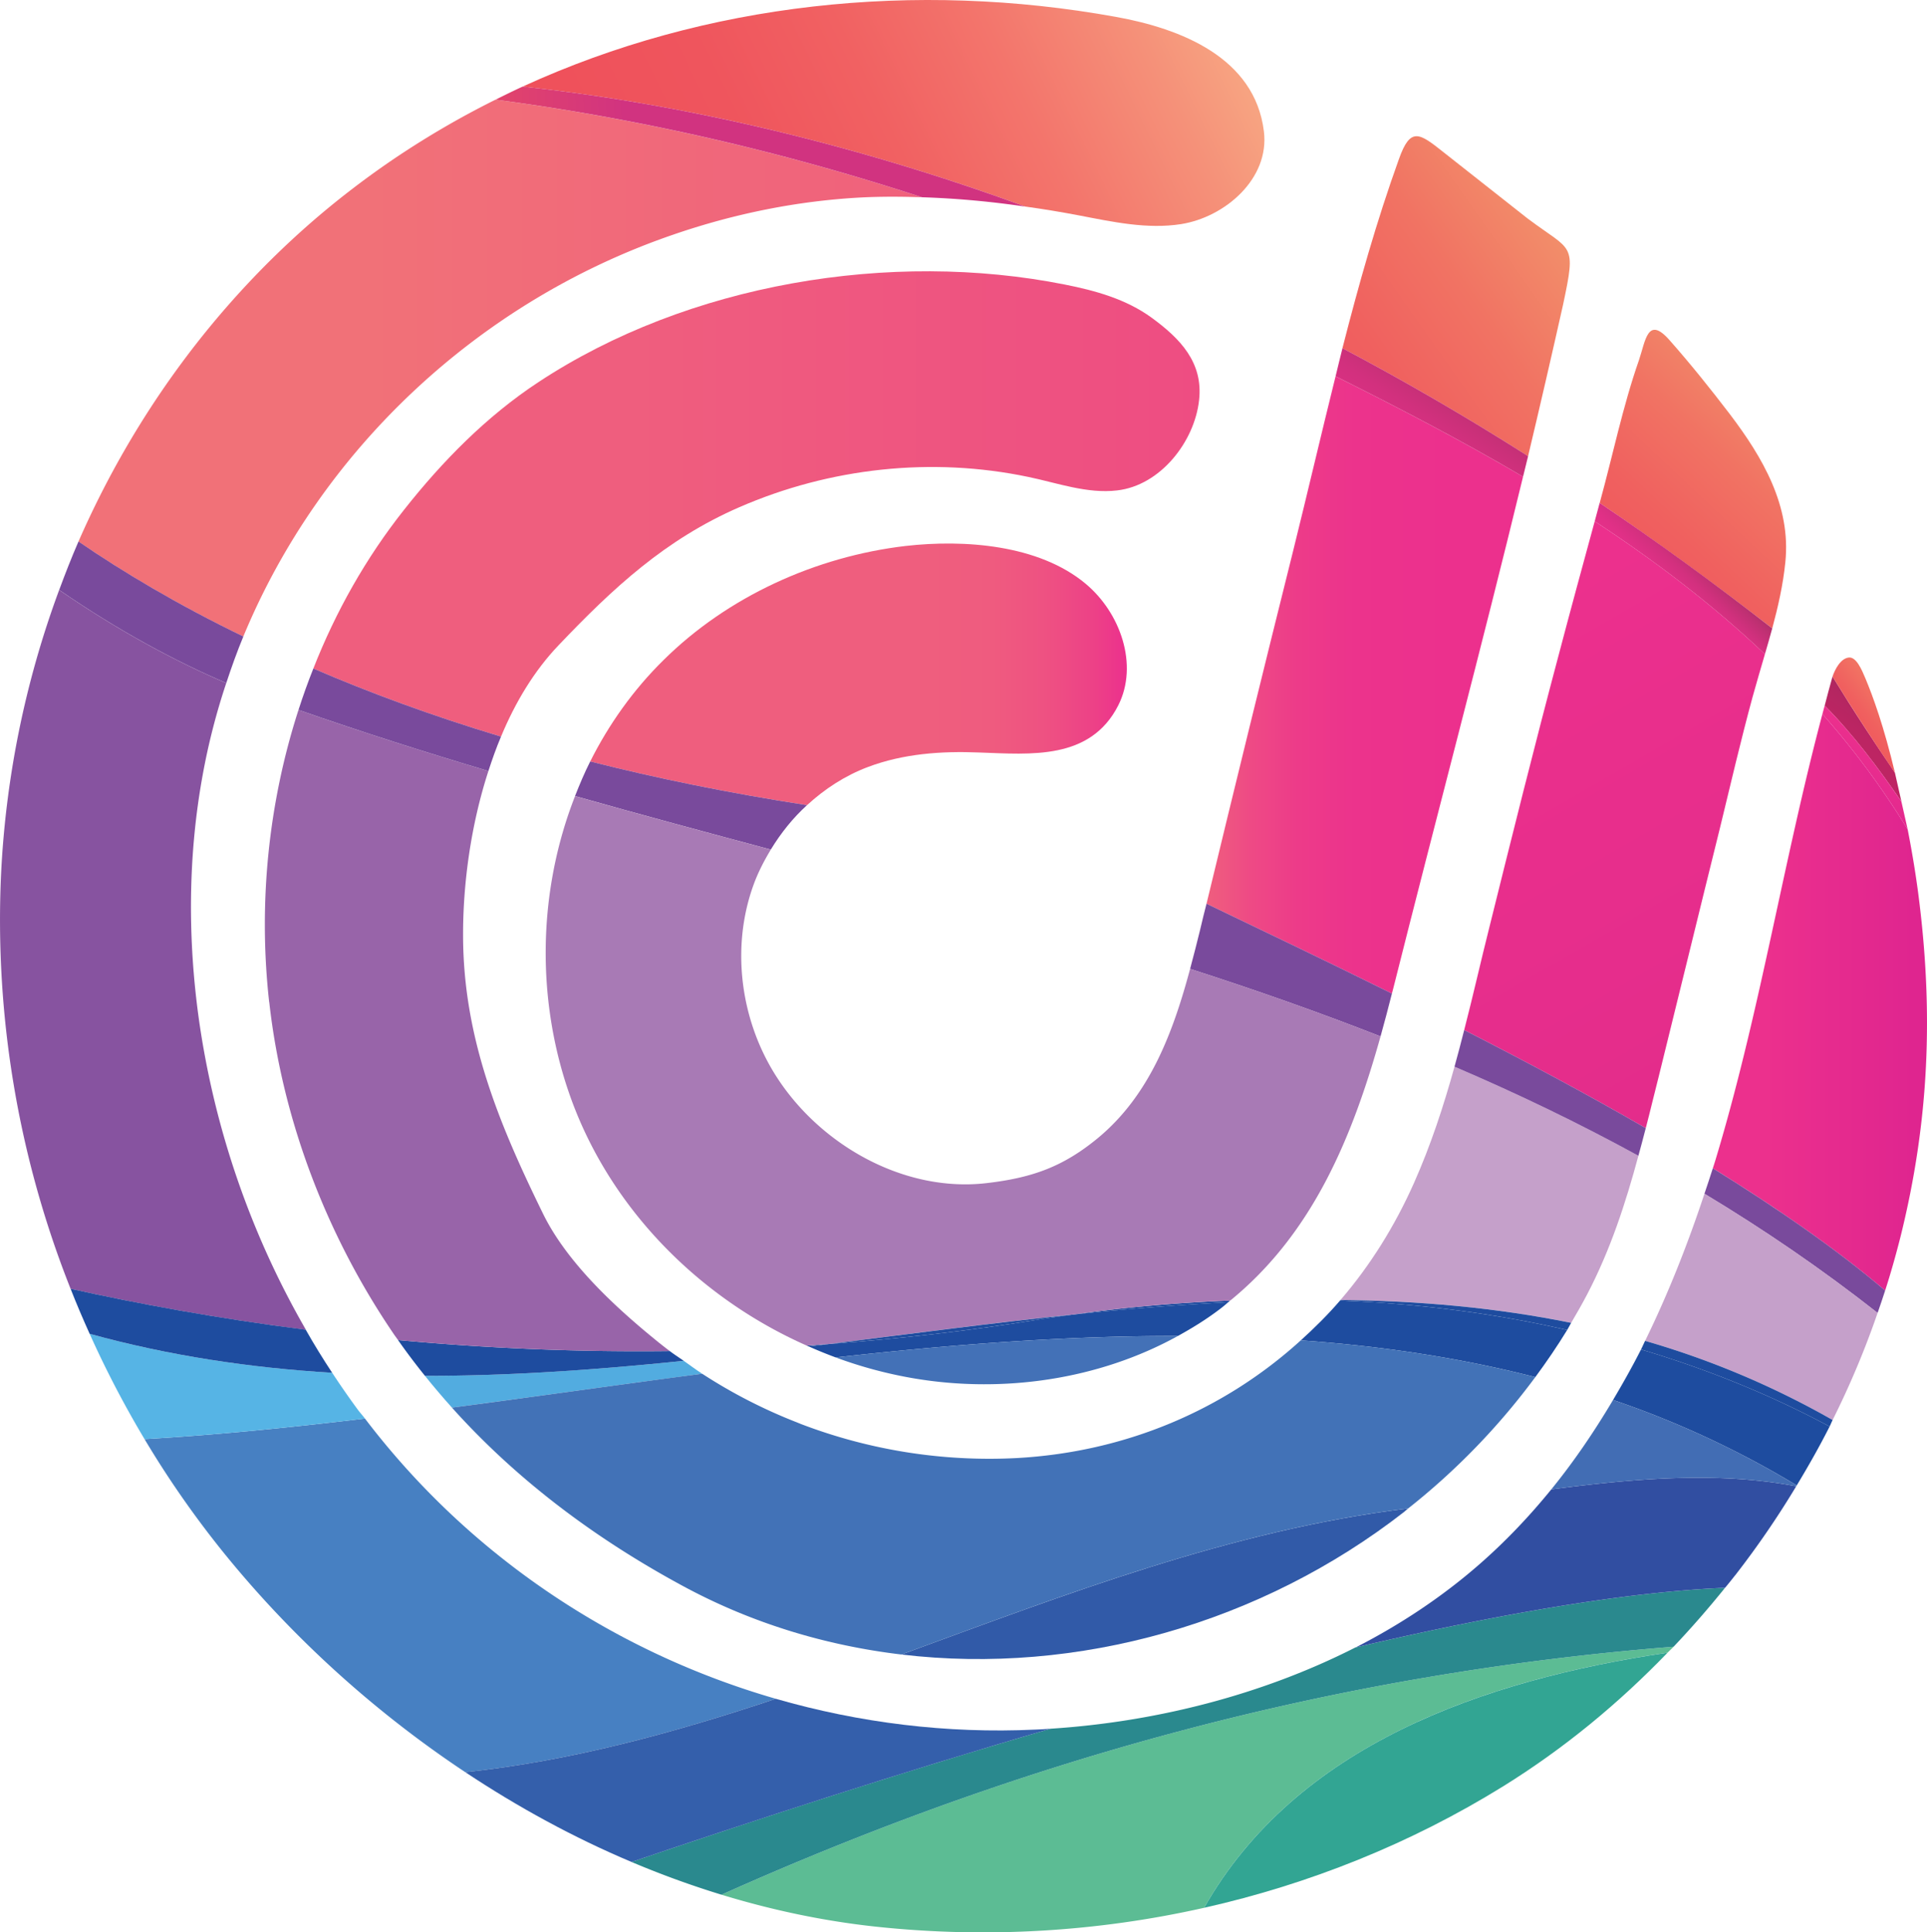 <svg id="Capa_1" data-name="Capa 1" xmlns="http://www.w3.org/2000/svg" xmlns:xlink="http://www.w3.org/1999/xlink" viewBox="0 0 3395.09 3405.27"><defs><style>.cls-1{fill:url(#Degradado_sin_nombre_265);}.cls-2{fill:url(#Degradado_sin_nombre_33);}.cls-3{fill:url(#Degradado_sin_nombre_262);}.cls-4{fill:url(#Degradado_sin_nombre_248);}.cls-5{fill:url(#Degradado_sin_nombre_77);}.cls-6{fill:url(#Degradado_sin_nombre_77-2);}.cls-7{fill:#794a9c;}.cls-8{fill:#8753a0;}.cls-9{fill:#c5a0ca;}.cls-10{fill:#1e4c9f;}.cls-11{fill:#5cbc94;}.cls-12{fill:#32a593;}.cls-13{fill:#2a898e;}.cls-14{fill:url(#Degradado_sin_nombre_167);}.cls-15{fill:#4780c2;}.cls-16{fill:#56b4e5;}.cls-17{fill:#345fab;}.cls-18{fill:#314ea1;}.cls-19{fill:#426db4;}.cls-20{fill:#315aa8;}.cls-21{fill:#52ace0;}.cls-22{fill:#4272b7;}.cls-23{fill:url(#Degradado_sin_nombre_167-2);}.cls-24{fill:#4371b7;}.cls-25{fill:url(#Degradado_sin_nombre_65);}.cls-26{fill:url(#Degradado_sin_nombre_67);}.cls-27{fill-rule:evenodd;fill:url(#Degradado_sin_nombre_167-3);}.cls-28{fill:url(#Degradado_sin_nombre_89);}.cls-29{fill:url(#Degradado_sin_nombre_246);}.cls-30{fill:url(#Degradado_sin_nombre_120);}.cls-31{fill:url(#Degradado_sin_nombre_246-2);}.cls-32{fill:#a87ab5;}.cls-33{fill:#9864a9;}</style><linearGradient id="Degradado_sin_nombre_265" x1="2515.72" y1="299.45" x2="1454.64" y2="816.73" gradientUnits="userSpaceOnUse"><stop offset="0" stop-color="#f8ac85"/><stop offset="0.16" stop-color="#f59179"/><stop offset="0.36" stop-color="#f3756c"/><stop offset="0.56" stop-color="#f16162"/><stop offset="0.76" stop-color="#ef555d"/><stop offset="0.97" stop-color="#ef515b"/></linearGradient><linearGradient id="Degradado_sin_nombre_33" x1="487.33" y1="994.52" x2="1973.3" y2="994.52" gradientUnits="userSpaceOnUse"><stop offset="0.34" stop-color="#f17178"/><stop offset="1" stop-color="#f0617c"/></linearGradient><linearGradient id="Degradado_sin_nombre_262" x1="1453.13" y1="612.66" x2="1046.39" y2="625.93" gradientUnits="userSpaceOnUse"><stop offset="0" stop-color="#d13380"/><stop offset="0.99" stop-color="#ef515b"/></linearGradient><linearGradient id="Degradado_sin_nombre_248" x1="3702.73" y1="1558.1" x2="3569.26" y2="1744.96" gradientUnits="userSpaceOnUse"><stop offset="0" stop-color="#872f53"/><stop offset="0.05" stop-color="#912d56"/><stop offset="0.18" stop-color="#a5295c"/><stop offset="0.32" stop-color="#b42661"/><stop offset="0.49" stop-color="#bc2563"/><stop offset="0.77" stop-color="#bf2464"/></linearGradient><linearGradient id="Degradado_sin_nombre_77" x1="3691.8" y1="1621.61" x2="3578.11" y2="1780.76" gradientUnits="userSpaceOnUse"><stop offset="0.24" stop-color="#ec308d"/><stop offset="1" stop-color="#de248f"/></linearGradient><linearGradient id="Degradado_sin_nombre_77-2" x1="3366.8" y1="2112.1" x2="3744.13" y2="2112.1" xlink:href="#Degradado_sin_nombre_77"/><linearGradient id="Degradado_sin_nombre_167" x1="3635.59" y1="901.78" x2="3046.62" y2="1530.3" gradientUnits="userSpaceOnUse"><stop offset="0" stop-color="#f4be76"/><stop offset="0.06" stop-color="#f3b073"/><stop offset="0.23" stop-color="#f28e6a"/><stop offset="0.41" stop-color="#f17363"/><stop offset="0.59" stop-color="#f0605f"/><stop offset="0.77" stop-color="#ef555c"/><stop offset="0.97" stop-color="#ef515b"/></linearGradient><linearGradient id="Degradado_sin_nombre_167-2" x1="3298.52" y1="615.35" x2="2416.03" y2="1237.51" xlink:href="#Degradado_sin_nombre_167"/><linearGradient id="Degradado_sin_nombre_65" x1="901.13" y1="1233.93" x2="2462.52" y2="1233.93" gradientUnits="userSpaceOnUse"><stop offset="0.36" stop-color="#ef5e7e"/><stop offset="1" stop-color="#ee4d82"/></linearGradient><linearGradient id="Degradado_sin_nombre_67" x1="1388.93" y1="1534.2" x2="2334.36" y2="1534.2" gradientUnits="userSpaceOnUse"><stop offset="0.63" stop-color="#ef5e7e"/><stop offset="0.75" stop-color="#ef5b7f"/><stop offset="0.85" stop-color="#ee5182"/><stop offset="0.94" stop-color="#ed4187"/><stop offset="1" stop-color="#ec308d"/></linearGradient><linearGradient id="Degradado_sin_nombre_167-3" x1="3749.39" y1="1526.12" x2="3564.17" y2="1667.75" xlink:href="#Degradado_sin_nombre_167"/><linearGradient id="Degradado_sin_nombre_89" x1="3447.92" y1="2270.24" x2="2962.38" y2="1429.27" gradientUnits="userSpaceOnUse"><stop offset="0.02" stop-color="#e32c8b"/><stop offset="1" stop-color="#ec308d"/></linearGradient><linearGradient id="Degradado_sin_nombre_246" x1="3367.15" y1="1308.39" x2="3199.03" y2="1485.48" gradientUnits="userSpaceOnUse"><stop offset="0" stop-color="#872f53"/><stop offset="0.08" stop-color="#a42f63"/><stop offset="0.18" stop-color="#be3072"/><stop offset="0.28" stop-color="#d2307e"/><stop offset="0.4" stop-color="#e13087"/><stop offset="0.54" stop-color="#e9308c"/><stop offset="0.77" stop-color="#ec308d"/></linearGradient><linearGradient id="Degradado_sin_nombre_120" x1="2474.75" y1="1552.86" x2="3032.41" y2="1552.86" gradientUnits="userSpaceOnUse"><stop offset="0" stop-color="#ef5e7e"/><stop offset="0.14" stop-color="#ee4a85"/><stop offset="0.29" stop-color="#ed3b89"/><stop offset="0.47" stop-color="#ec338c"/><stop offset="0.77" stop-color="#ec308d"/></linearGradient><linearGradient id="Degradado_sin_nombre_246-2" x1="2964.24" y1="933.76" x2="2612.34" y2="1471.7" xlink:href="#Degradado_sin_nombre_246"/></defs><path class="cls-1" d="M2315.2,375.64C1962.28,311.69,1593.44,350,1270,498.41c239.13,26.05,541.52,85.65,885.69,211.57h.4c31.43,4.34,62.46,9.48,93.5,15.4,59.68,11.45,120.56,24.87,180.64,15.39,76.79-12.24,156-79.73,145.62-163.42C2559.9,447.09,2429,396.17,2315.2,375.64Z" transform="translate(-349.04 -345.88)"/><path class="cls-2" d="M1030.84,634.19c-41,28.42-80.78,58.82-119,91.19C726.46,882.88,583.22,1081,487.33,1300.11c77.19,52.9,173.08,110.53,290.45,167.37,136.08-328.81,414.2-590.13,756.38-707.76,107.42-37.1,219.63-60,333.42-65.92,35.26-1.74,70.5-1.47,105.72-.33Q1597.67,570.93,1222,521.55A1559.11,1559.11,0,0,0,1030.84,634.19Z" transform="translate(-349.04 -345.88)"/><path class="cls-3" d="M1270,498.41c-16.13,7.35-32,15.23-47.93,23.14q375.63,49.25,751.27,171.92A1590.85,1590.85,0,0,1,2155.65,710C1811.48,584.06,1509.09,524.46,1270,498.41Z" transform="translate(-349.04 -345.88)"/><path class="cls-4" d="M3687.64,1707.77c-3.72-5.89-6.75-10.46-8.87-13.58-1.16-1.7-2.07-3-5.33-7.83q-2.55-3.73-5.09-7.51-3.32-4.89-6.6-9.8-4.22-6.27-8.42-12.6-8.72-13.08-17.21-26.1-15.39-23.52-30.8-47.87-14.13-22.34-27.64-44.34c-.4.79-.4,2-.8,2.76-4.59,16.06-8.78,32.24-13,48.39,50.37,51.08,93.8,109,135.17,169Q3693.34,1733.06,3687.64,1707.77Z" transform="translate(-349.04 -345.88)"/><path class="cls-5" d="M3563.85,1589.29c-1.3,4.94-2.68,9.87-4,14.81a1441.75,1441.75,0,0,1,150.22,203.37q-5.53-24.57-11.06-49.14C3657.65,1698.32,3614.22,1640.37,3563.85,1589.29Z" transform="translate(-349.04 -345.88)"/><path class="cls-6" d="M3728.48,1918.66c-4.89-36.89-11.15-74.09-18.4-111.19a1441.75,1441.75,0,0,0-150.22-203.37c-67.51,254.25-108.53,515.51-183.11,768.12-3.18,10.65-6.37,21.71-9.95,32.36,113.8,70.66,218.84,143.29,303.58,215.53,9.95-30.79,18.71-62,26.66-93.16C3748.37,2321.3,3755.93,2127.87,3728.48,1918.66Z" transform="translate(-349.04 -345.88)"/><path class="cls-7" d="M777.78,1467.48C660.41,1410.64,564.52,1353,487.33,1300.11c-12.22,28.09-23.38,56.62-34,85.35,103.85,71.64,205.57,126.27,294.37,164.08C756.85,1521.8,766.66,1494.33,777.78,1467.48Z" transform="translate(-349.04 -345.88)"/><path class="cls-8" d="M699.4,2141.69c-19.89-142.9-19.1-288.55,6.76-430.26a1173.3,1173.3,0,0,1,41.51-161.89c-88.8-37.81-190.52-92.44-294.37-164.08a1674.39,1674.39,0,0,0-102.45,502.41A1761.34,1761.34,0,0,0,473.4,2617c117,26.05,257,52.11,414.6,72.24A1523.26,1523.26,0,0,1,699.4,2141.69Z" transform="translate(-349.04 -345.88)"/><path class="cls-7" d="M3670.38,2620.11c-84.74-72.24-189.78-144.87-303.58-215.53-4.66,15-9.83,30-14.79,44.94,104.41,62.92,206.3,132.36,305.06,210.06C3661.59,2646.44,3666.22,2633.34,3670.38,2620.11Z" transform="translate(-349.04 -345.88)"/><path class="cls-9" d="M3657.07,2659.58c-98.76-77.7-200.65-147.14-305.06-210.06-29.24,88.35-63.61,175.63-104.54,259.25a1515.31,1515.31,0,0,1,330.37,139.47A1544.34,1544.34,0,0,0,3657.07,2659.58Z" transform="translate(-349.04 -345.88)"/><path class="cls-10" d="M3247.47,2708.77c-2.45,5-4.69,10.16-7.2,15.16,131.31,39.07,241.92,87.23,332.24,135.78,1.92-3.75,3.44-7.7,5.33-11.47A1515.31,1515.31,0,0,0,3247.47,2708.77Z" transform="translate(-349.04 -345.88)"/><path class="cls-11" d="M1893.05,3741.16a1774.45,1774.45,0,0,0,577.49-33.33c162.23-285.95,490.36-401.12,816.51-449.55,3.47-3.59,7.18-6.92,10.61-10.54-580.87,46-1129.83,191.68-1677.44,437C1709.48,3712.05,1800.88,3731.3,1893.05,3741.16Z" transform="translate(-349.04 -345.88)"/><path class="cls-12" d="M2470.54,3707.83c185.74-41.79,364.57-113.51,527-214.17,107.36-66.71,203.17-145.93,289.48-235.38C2960.9,3306.71,2632.77,3421.88,2470.54,3707.83Z" transform="translate(-349.04 -345.88)"/><path class="cls-13" d="M2736.56,3249.32c-165.52,84.08-352.92,131-535.95,142.89h-.4C1930.85,3470.77,1671,3556,1461.74,3627.08a1628.5,1628.5,0,0,0,158.48,57.68c547.61-245.34,1096.57-391,1677.44-437q47.22-49.84,90.63-103.82c-178.25,7.5-406.24,47.77-650.54,105A1.44,1.44,0,0,0,2736.56,3249.32Z" transform="translate(-349.04 -345.88)"/><path class="cls-14" d="M3494.52,1336.82c10.35-99.08-39.79-184.73-97.88-261.31-33.82-44.21-68.83-88-105.83-129.87-39-44.61-42.58.79-54.12,34.74-28.64,81.71-46.15,168.15-69.23,251.84q149.8,101.25,304,221C3481.79,1415,3490.54,1376.3,3494.52,1336.82Z" transform="translate(-349.04 -345.88)"/><path class="cls-15" d="M992.06,2845.7c-132.15,15.88-262,28.91-388.36,36.23a1729.1,1729.1,0,0,0,133.9,193.31c120,149.83,267,284.53,431.19,393.58,186.78-19.87,367.73-69.37,547.12-129.32C1430.63,3257.23,1174.77,3086.12,992.06,2845.7Z" transform="translate(-349.04 -345.88)"/><path class="cls-16" d="M603.7,2881.93c126.35-7.32,256.21-20.35,388.36-36.23-4-5.33-8.57-10.2-12.55-15.59-15.76-21.41-30.78-43.13-45.26-65.15-143.89-8.73-286.57-29.84-427.28-68.7A1792.63,1792.63,0,0,0,603.7,2881.93Z" transform="translate(-349.04 -345.88)"/><path class="cls-10" d="M888,2689.19C730.44,2669.06,590.38,2643,473.4,2617c10.47,26.74,21.8,53.12,33.57,79.31,140.71,38.86,283.39,60,427.28,68.7-16.23-24.67-31.75-49.72-46.25-75.38Z" transform="translate(-349.04 -345.88)"/><path class="cls-17" d="M1461.74,3627.08c209.29-71,469.11-156.31,738.47-234.87-9.15.79-17.9,1.19-27.05,1.58-156.15,7.4-310.46-12-457.25-54.29-179.39,59.95-360.34,109.45-547.12,129.32C1261.53,3530.42,1359.62,3584.05,1461.74,3627.08Z" transform="translate(-349.04 -345.88)"/><path class="cls-18" d="M3082.2,2970.48c-38.78,47.7-81.23,92.43-128,133.18-65.25,56.84-138.47,105.4-216.45,145.26,244.3-57.23,472.29-97.5,650.54-105,6.76-7.89,13.13-16.18,19.49-24.08a1594.16,1594.16,0,0,0,105.92-154.79C3376.2,2938.61,3229,2951.21,3082.2,2970.48Z" transform="translate(-349.04 -345.88)"/><path class="cls-10" d="M3191,2812.91a1656.76,1656.76,0,0,1,323.63,150.58c20.49-34,40.08-68.43,57.9-103.78-90.32-48.55-200.93-96.71-332.24-135.78C3224.91,2754.24,3208.26,2783.78,3191,2812.91Z" transform="translate(-349.04 -345.88)"/><path class="cls-19" d="M3082.2,2970.48c146.82-19.27,294-31.87,431.5-5.43.31-.51.6-1,.91-1.56A1656.76,1656.76,0,0,0,3191,2812.91C3158.3,2868,3122.44,2921,3082.2,2970.48Z" transform="translate(-349.04 -345.88)"/><path class="cls-20" d="M1937.09,3261.48c311,37.09,634.86-55.9,885.41-251,2.59-2,4.91-4.34,7.48-6.37-1.29.14-2.6.31-3.9.45C2517.07,3042.9,2226.81,3155.61,1937.09,3261.48Z" transform="translate(-349.04 -345.88)"/><path class="cls-21" d="M1145.34,2826.45c145.28-19.14,292.73-40.28,440.85-59.73-11.13-7.22-21.73-15.14-32.55-22.78-152.34,15.67-304.62,26.67-455.94,26.41Q1120.83,2799.12,1145.34,2826.45Z" transform="translate(-349.04 -345.88)"/><path class="cls-10" d="M1050.33,2707.35c15.12,21.67,31,42.6,47.37,63,151.32.26,303.6-10.74,455.94-26.41-8.2-5.78-16.69-11.19-24.65-17.25A4583,4583,0,0,1,1050.33,2707.35Z" transform="translate(-349.04 -345.88)"/><path class="cls-10" d="M2640.89,2707.85c141.13,10,279.29,30.46,413.14,64.81,19.84-26.91,38.71-54.54,56.14-83.08-119-27.24-252.26-46.18-400.27-51.71C2688.41,2662.86,2665.08,2685.86,2640.89,2707.85Z" transform="translate(-349.04 -345.88)"/><path class="cls-22" d="M2138.94,2915.37A929.64,929.64,0,0,1,1759.36,2855c-1.59-.79-3.19-1.19-4.78-2a917.38,917.38,0,0,1-168.39-86.28c-148.12,19.45-295.57,40.59-440.85,59.73,115.42,128.68,254.85,232.41,409.11,315.5,120.82,65.05,250.6,103.78,382.64,119.53,289.72-105.87,580-218.58,889-256.9,1.3-.14,2.61-.31,3.9-.45A1213.82,1213.82,0,0,0,3054,2772.66c-133.85-34.35-272-54.85-413.14-64.81C2506.54,2830,2332.82,2905,2138.94,2915.37Z" transform="translate(-349.04 -345.88)"/><path class="cls-23" d="M3103,882.48c23.47-110.52,16.31-92.37-62.07-151.18,0,0-148-116.84-149.21-117.63-42.17-33.56-57.69-44.61-78,12.63-39.39,109.34-70.83,221.05-99.48,333.16,106.64,56.44,216.05,119.6,327.06,190.26Q3073,1016.49,3103,882.48Z" transform="translate(-349.04 -345.88)"/><path class="cls-10" d="M1770.5,2717.21c1.21.55,2.47,1,3.69,1.51,12.44-1.54,24.89-3,37.32-4.6C1797.86,2715.12,1784,2716.35,1770.5,2717.21Z" transform="translate(-349.04 -345.88)"/><path class="cls-10" d="M2172.76,2672.21c-123.3,19.8-244.13,33.29-361.25,41.91-12.43,1.55-24.88,3.06-37.32,4.6q23.31,10.38,47.2,19.23c202.51-22.66,404.68-38.22,602.83-37.75,24.48-13.51,48.35-28.14,70.82-45a218.32,218.32,0,0,0,17.7-14.39c-90.38,4.54-181.4,12-273,21.55C2217.59,2665.47,2195.43,2668.53,2172.76,2672.21Z" transform="translate(-349.04 -345.88)"/><path class="cls-10" d="M2239.77,2662.4c91.57-9.54,182.59-17,273-21.55,1.13-1,2.22-1.88,3.39-3A2750.65,2750.65,0,0,0,2239.77,2662.4Z" transform="translate(-349.04 -345.88)"/><path class="cls-24" d="M1959.1,2774.85c156.76,26.53,325.35,2.51,465.12-74.65-198.15-.47-400.32,15.09-602.83,37.75A766.74,766.74,0,0,0,1959.1,2774.85Z" transform="translate(-349.04 -345.88)"/><path class="cls-25" d="M1333.23,1482.88c95.89-100.66,187.8-186.32,318.3-243.16,159.55-69.48,339-89.21,509.69-53.29,49.73,10.26,103.45,30,156,23.68,76.39-8.68,136.47-86,144.43-159.07,7.56-66.71-33.82-108.95-83.56-145.27C2333.1,873,2279,858,2225.28,847.35c-306.77-61.18-664.07-2-927.86,172.1-91.12,60-169.1,139.35-236.34,224.61-67.25,84.87-120.56,179.61-159.95,279.87,97.88,42.24,207.69,82.89,330.64,120C1256.83,1583.53,1290.26,1527.87,1333.23,1482.88Z" transform="translate(-349.04 -345.88)"/><path class="cls-26" d="M1877.93,1697.61c62.46-23.68,130.1-28.42,196.55-25.66,90.72,3.16,195.36,13.82,244.7-82.89,36.2-71.45,4-163.42-57.7-214.74-82.36-68.68-213.66-78.15-317.11-66.31-158,18.55-313.53,89.21-426.53,201.31-53.31,52.5-96.28,113.29-128.91,178.42,117,29.61,243.9,55.66,382,77C1802.33,1735.9,1838.14,1712.61,1877.93,1697.61Z" transform="translate(-349.04 -345.88)"/><path class="cls-27" d="M3687.64,1707.77c-19.58-82.63-39.07-135.46-51.87-166.08-6.7-16-16.28-38.55-29.44-37.1-14.33,1.57-24.27,20.52-28.65,33.55Q3601,1576,3626,1614.78,3656.85,1662.63,3687.64,1707.77Z" transform="translate(-349.04 -345.88)"/><path class="cls-28" d="M3095.05,1500.64c-42.58,159.87-82.36,319.74-122.15,480-15.12,60-28.65,120.39-44.17,180.39,105.84,54.08,214.86,112.11,319.9,172.9,8-30.4,15.12-61.19,23.08-92,36.2-146,71.62-292.1,107.82-437.76,18.7-77,36.61-154,57.3-230.13,7-25.15,14.4-50.3,21.73-75.44-92.55-87.79-194.11-164.68-299.89-234.06C3137.24,1343.1,3115.79,1421.83,3095.05,1500.64Z" transform="translate(-349.04 -345.88)"/><path class="cls-29" d="M3167.46,1232.22c0,.39-.39.79-.39,1.18-2.83,10.36-5.57,20.8-8.4,31.16,105.78,69.38,207.34,146.27,299.89,234.06,4.4-15.12,8.85-30.23,12.88-45.35Q3317.47,1333.08,3167.46,1232.22Z" transform="translate(-349.04 -345.88)"/><path class="cls-30" d="M2627.54,1315.9q-77.6,310.86-152.79,622.5c91.12,43.82,204.11,97.5,326.66,158.29.8-3.55,2-7.1,2.79-10.66,75.35-299.79,155.31-599.26,228.21-900.07-109.34-64.42-221-122.32-330.29-176.93C2676.76,1111.14,2652.88,1213.62,2627.54,1315.9Z" transform="translate(-349.04 -345.88)"/><path class="cls-31" d="M2714.27,959.46c-4.2,16.48-8.05,33.06-12.15,49.57,109.32,54.61,221,112.51,330.29,176.93,2.93-12.09,6-24.15,8.92-36.24C2930.32,1079.06,2820.91,1015.9,2714.27,959.46Z" transform="translate(-349.04 -345.88)"/><path class="cls-9" d="M3145.18,2627.22c41.34-79.06,67.91-161,90.5-244.65-105.8-58-214-109.82-324-157-19.29,69.57-41.76,138.26-71.26,204.63-34,76.51-77.49,146-129.6,206.5,137.75,1.48,273.47,13.22,406.4,40.31C3126.82,2660.62,3136.28,2644.25,3145.18,2627.22Z" transform="translate(-349.04 -345.88)"/><path class="cls-10" d="M2710.8,2636.74c-.31.36-.59.77-.9,1.13,148,5.53,281.3,24.47,400.27,51.71,2.48-4.12,4.61-8.4,7-12.53C2984.27,2650,2848.55,2638.22,2710.8,2636.74Z" transform="translate(-349.04 -345.88)"/><path class="cls-7" d="M3248.63,2333.93c-105-60.79-214.06-118.82-319.9-172.9q-8.16,32.38-17.07,64.58c110.06,47.14,218.22,99,324,157C3240.05,2366.38,3244.5,2350.24,3248.63,2333.93Z" transform="translate(-349.04 -345.88)"/><path class="cls-7" d="M1770.9,1764.72c-138.07-21.32-265-47.37-382-77-10,19.87-18.66,40.36-26.76,61,114.82,32.48,229.94,63.53,344.92,94.31C1724.66,1814.16,1745.83,1787.47,1770.9,1764.72Z" transform="translate(-349.04 -345.88)"/><path class="cls-7" d="M2801.41,2096.69c-122.55-60.79-235.54-114.47-326.66-158.29-4,15-7.56,30.4-11.14,45.4-5.62,23-11.56,46.24-17.8,69.48,113.2,36.45,225.16,75.77,335.53,119C2788.38,2147.18,2795,2121.94,2801.41,2096.69Z" transform="translate(-349.04 -345.88)"/><path class="cls-32" d="M2283,2351.69c-60.48,49.74-114.19,69.47-194.56,78.95-144,17.36-291.25-64.74-369.64-184.74-64.85-99.08-82.75-229-42.17-340.66,7.91-21.78,18.5-42.4,30.49-62.15-115-30.78-230.1-61.83-344.92-94.31-66.35,169.17-69.37,362.71-6.27,535.41,71.23,194.21,226.4,349.74,414.6,433,13.54-.86,27.36-2.09,41-3.09,143.42-18,286.43-37,428.26-51.72a2750.65,2750.65,0,0,1,276.36-24.53c.4-.39.4-.39.79-.39,145.93-119.2,215-288.92,264.42-465.19-110.37-43.24-222.33-82.56-335.53-119C2415.85,2164.92,2374.85,2275.89,2283,2351.69Z" transform="translate(-349.04 -345.88)"/><path class="cls-10" d="M2172.76,2672.21c22.67-3.68,44.83-6.74,67-9.81-141.83,14.76-284.84,33.75-428.26,51.72C1928.63,2705.5,2049.46,2692,2172.76,2672.21Z" transform="translate(-349.04 -345.88)"/><path class="cls-33" d="M823.54,2112.87c23.47,208.82,102.25,412.9,220.82,586.19l6,8.29A4583,4583,0,0,0,1529,2726.69c-10-7.5-19.9-15.4-29.45-23.29-70.82-58-152.39-134.61-193.37-217.9-77.59-158.29-140.85-309.86-141.25-490.26-.33-91,13.41-194.52,44.61-290.65-112.18-33.42-223.81-69-334.57-107.73-53.36,165-70.87,341.87-51.82,513.65C823.14,2111.3,823.54,2112.09,823.54,2112.87Z" transform="translate(-349.04 -345.88)"/><path class="cls-7" d="M1231.77,1643.93c-123-37.11-232.76-77.76-330.64-120q-14.32,36-26.17,72.93c110.76,38.7,222.39,74.31,334.57,107.73C1216.21,1684,1223.41,1663.63,1231.77,1643.93Z" transform="translate(-349.04 -345.88)"/></svg>